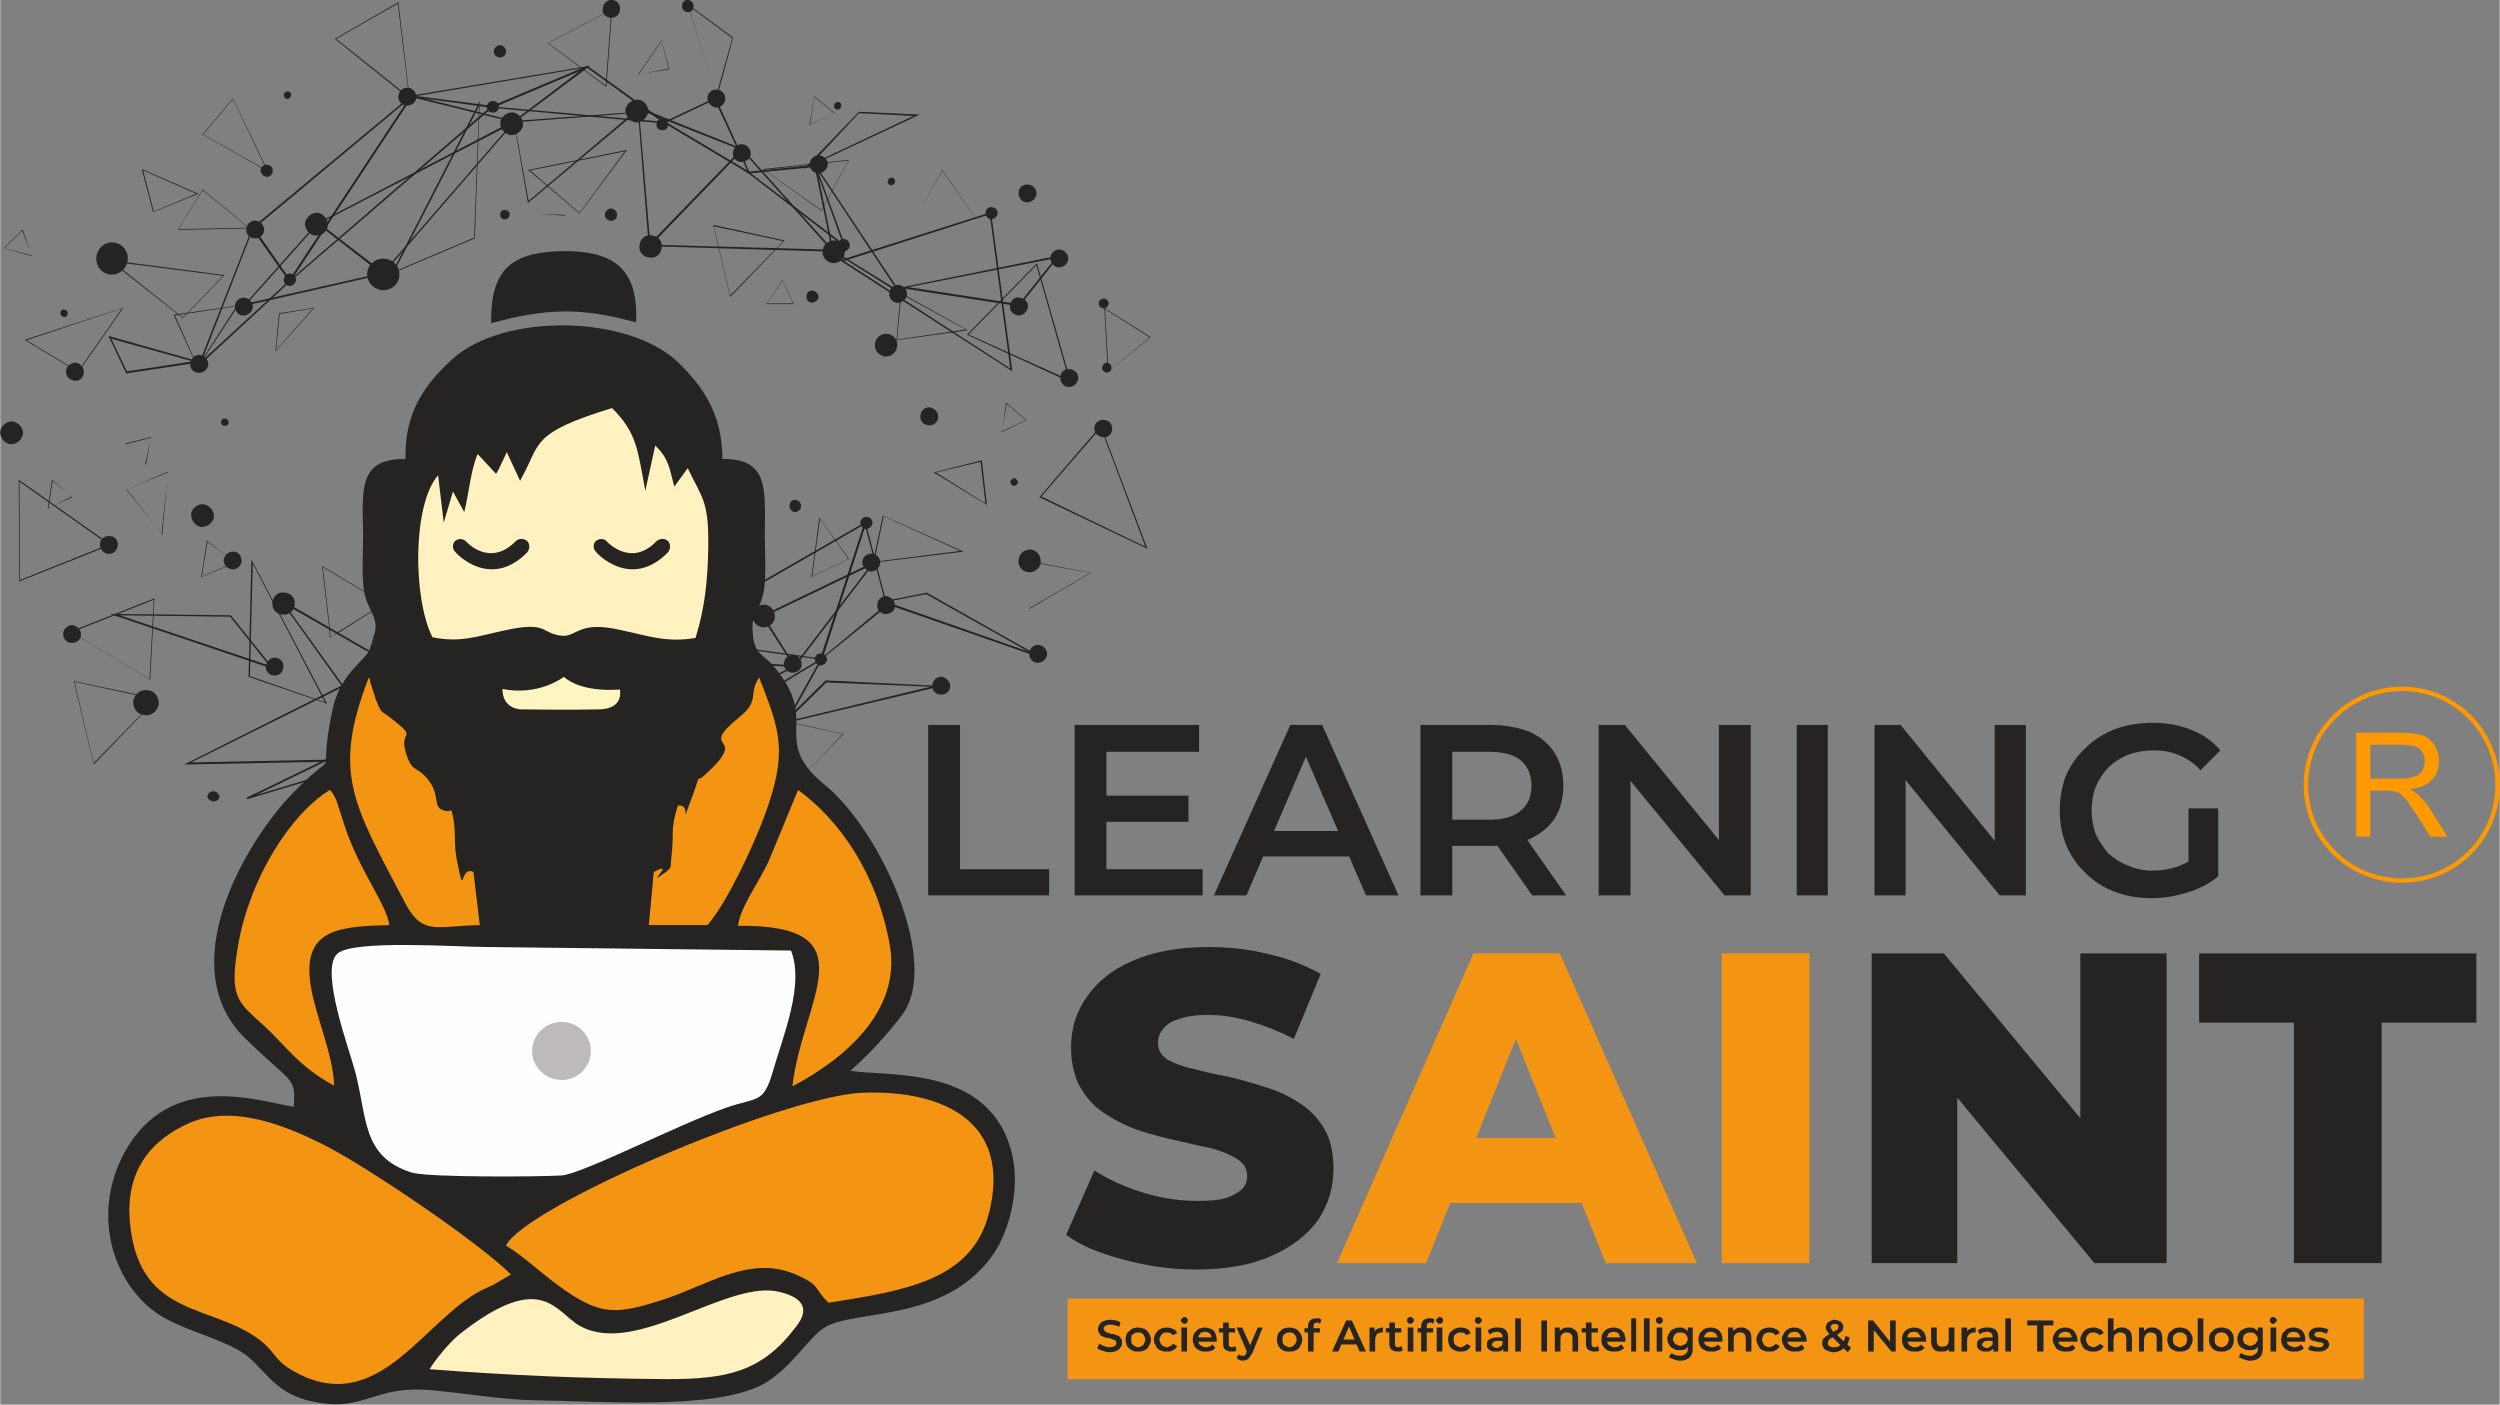 <?xml version="1.0" encoding="UTF-8"?>
<!DOCTYPE svg PUBLIC "-//W3C//DTD SVG 1.1//EN" "http://www.w3.org/Graphics/SVG/1.1/DTD/svg11.dtd">
<!-- Creator: CorelDRAW X7 -->
<svg xmlns="http://www.w3.org/2000/svg" xml:space="preserve" width="43.299mm" height="24.327mm" version="1.1" style="shape-rendering:geometricPrecision; text-rendering:geometricPrecision; image-rendering:optimizeQuality; fill-rule:evenodd; clip-rule:evenodd"
viewBox="0 0 3534 1986"
 xmlns:xlink="http://www.w3.org/1999/xlink">
 <rect x="0" y="0" width="3534" height="1986" fill="#808080" stroke="none"/>
 <defs>
  <style type="text/css">
   <![CDATA[
    .str0 {stroke:#FF9900;stroke-width:6.22}
    .fil8 {fill:none}
    .fil2 {fill:#FEFEFE}
    .fil5 {fill:#FFF5C0}
    .fil4 {fill:#FFF2C0}
    .fil3 {fill:#F39513}
    .fil7 {fill:#BDBAB9}
    .fil1 {fill:#252423}
    .fil6 {fill:#F39513;fill-rule:nonzero}
    .fil0 {fill:#252423;fill-rule:nonzero}
    .fil9 {fill:#FF9900;fill-rule:nonzero}
   ]]>
  </style>
 </defs>
 <g id="Layer_x0020_1">
  <g id="_448673344">
   <g>
    <path class="fil0" d="M842 1130l177 -114 -307 61 130 53zm189 -119l-189 122 -1 0 -137 -56 3 -1 324 -65z"/>
    <path class="fil0" d="M703 1076l-190 -113 31 110 159 3zm-193 -118l2 2 200 118 -169 -3 -33 -117z"/>
    <path class="fil0" d="M509 959l-239 119 195 -4 44 -115zm-249 122l253 -127 -46 123 -1 0 -206 4z"/>
    <path class="fil0" d="M408 397l-51 -72 -72 185 123 -113zm-51 -77l54 77 -1 1 -131 121 2 -5 76 -194z"/>
    <path class="fil0" d="M409 395l167 -253 -217 181 50 72zm178 -265l-178 269 -54 -77 1 0 231 -192z"/>
    <path class="fil0" d="M415 391l277 -239 -110 -15 -167 254zm283 -241l-2 2 -292 251 177 -268 1 0 116 15z"/>
    <path class="fil0" d="M935 172l-105 -76 -130 55 235 21zm-105 -79l114 82 -254 -23 140 -59z"/>
    <path class="fil0" d="M1056 241l-46 -100 -68 32 114 68zm-45 -103l1 1 49 108 -124 -74 74 -35z"/>
    <path class="fil0" d="M1191 344l-39 -108 -91 9 130 99zm-38 -111l43 118 -141 -108 98 -10z"/>
    <path class="fil0" d="M1386 653l-63 15 70 44 -7 -59zm-66 15l67 -17 1 1 7 62 -75 -46z"/>
    <path class="fil0" d="M668 1138l-64 16 70 43 -6 -59zm-67 15l68 -17 0 1 7 63 -75 -47z"/>
    <path class="fil0" d="M217 299l60 -25 -75 -33 15 58zm63 -25l-64 26 0 0 -16 -61 80 35z"/>
    <path class="fil0" d="M1252 855l-29 -111 -60 185 89 -74zm-29 -119l31 120 0 1 -96 78 65 -199z"/>
    <path class="fil0" d="M1109 1023l49 -88 -129 78 80 10zm55 -94l-53 96 -89 -11 142 -85z"/>
    <path class="fil0" d="M707 1075l7 -91 -197 -21 190 112zm9 -93l-7 97 -203 -120 210 23z"/>
    <path class="fil0" d="M1023 1012l-82 -109 -221 79 303 30zm-81 -112l0 1 86 114 -3 0 -315 -32 232 -83z"/>
    <path class="fil0" d="M1160 931l61 -189 -276 159 215 30zm65 -194l-63 196 -224 -31 287 -165z"/>
    <path class="fil1" d="M1234 796l1 -6 1 3 -1 1 1 0 0 1 -2 1zm5 -1l-1 -1 119 -15 -108 -49 -12 58 -1 -3 12 -57 0 1 114 51 -123 15z"/>
    <path class="fil1" d="M1236 795l0 -1 2 0 1 1 -3 0zm0 -2l-1 -3 1 -5 1 3 -1 5z"/>
    <path class="fil1" d="M1107 341l-98 -21 23 98 75 -77zm-99 -23l101 22 -1 1 -76 79 -24 -102z"/>
    <path class="fil1" d="M864 14l-89 47 81 60 8 -107zm-90 47l91 -48 0 1 -8 109 -83 -62z"/>
    <path class="fil1" d="M562 5l-87 50 103 82 -16 -132zm-89 50l90 -52 0 1 16 136 -106 -85z"/>
    <path class="fil1" d="M1191 1038l-82 -18 20 83 62 -65zm-83 -19l85 19 -1 0 -64 66 -20 -85z"/>
    <path class="fil1" d="M220 989l-115 -25 27 115 88 -90zm-116 -26l118 25 -1 1 -89 92 -28 -118z"/>
    <path class="fil1" d="M711 981l-167 -128 -31 107 198 21zm-168 -132l1 1 175 134 -209 -22 0 -2 33 -111z"/>
    <path class="fil1" d="M353 956l106 37 -102 -196 -4 159zm109 39l-111 -38 4 -166 107 204z"/>
    <path class="fil1" d="M258 449l57 -59 -156 -20 99 79zm59 -60l-59 61 0 0 -104 -82 3 0 160 21z"/>
    <path class="fil1" d="M228 755l9 -87 -58 24 49 63zm9 -88l0 0 -8 89 -51 -64 1 0 58 -25z"/>
    <path class="fil1" d="M1619 773l-63 -168 -84 97 147 71zm-63 -171l1 2 65 172 -153 -73 1 -1 86 -100z"/>
    <path class="fil1" d="M1625 477l-63 -40 5 88 58 -48zm-64 -41l1 0 65 41 -1 0 -60 49 -5 -90z"/>
    <path class="fil1" d="M1428 521l-29 -218 -206 66 235 152zm-27 -221l0 1 30 224 -244 -157 214 -68z"/>
    <path class="fil1" d="M1511 537l-46 -162 -96 98 142 64zm-45 -165l0 1 48 168 -2 -1 -146 -67 1 0 99 -101z"/>
    <path class="fil1" d="M670 336l7 -186 -120 234 113 -48zm8 -193l-7 194 0 0 -118 50 1 -2 124 -242z"/>
    <path class="fil1" d="M819 301l64 -87 -134 27 70 60zm67 -89l-67 90 0 0 -73 -62 2 0 138 -28z"/>
    <path class="fil1" d="M377 241l-48 -101 -42 50 90 51zm-48 -102l0 0 50 104 -93 -53 0 0 43 -51z"/>
    <path class="fil1" d="M1184 345c1,-4 5,-8 10,-7 4,1 8,5 7,10 -1,5 -5,8 -10,7 -5,-1 -8,-5 -7,-10z"/>
    <path class="fil1" d="M688 150c1,-5 5,-8 10,-7 4,0 8,5 7,9 -1,5 -5,8 -10,7 -5,0 -8,-5 -7,-9z"/>
    <path class="fil1" d="M855 302c1,-4 5,-8 10,-7 4,1 8,5 7,10 -1,5 -5,8 -10,7 -5,-1 -8,-5 -7,-10z"/>
    <path class="fil1" d="M964 7c0,-4 5,-8 9,-7 5,1 8,5 7,10 0,5 -5,8 -9,7 -5,-1 -8,-5 -7,-10z"/>
    <path class="fil1" d="M368 240c1,-5 6,-8 10,-7 5,1 8,5 7,10 0,4 -5,8 -9,7 -5,-1 -8,-5 -8,-10z"/>
    <path class="fil1" d="M1255 256c0,-3 3,-5 6,-5 3,1 5,3 4,6 0,3 -3,5 -6,5 -3,-1 -5,-3 -4,-6z"/>
    <path class="fil1" d="M1179 149c0,-3 3,-5 6,-5 3,1 5,3 4,6 0,3 -3,5 -6,5 -3,-1 -5,-3 -4,-6z"/>
    <path class="fil1" d="M85 442c0,-3 3,-5 6,-4 3,0 5,3 4,6 0,3 -3,5 -6,4 -2,0 -4,-3 -4,-6z"/>
    <path class="fil1" d="M401 133c0,-2 3,-4 6,-4 3,1 5,3 4,6 0,3 -3,5 -6,5 -3,-1 -5,-4 -4,-7z"/>
    <path class="fil1" d="M1001 1118c0,-3 3,-5 6,-5 3,1 5,4 4,6 0,3 -3,5 -6,5 -3,-1 -5,-3 -4,-6z"/>
    <path class="fil1" d="M726 917c1,-3 3,-5 6,-4 3,0 5,3 5,6 -1,3 -4,5 -6,4 -3,0 -5,-3 -5,-6z"/>
    <path class="fil1" d="M1428 681c1,-3 4,-5 6,-5 3,1 5,4 5,6 -1,3 -3,5 -6,5 -3,-1 -5,-3 -5,-6z"/>
    <path class="fil1" d="M312 596c1,-3 3,-5 6,-4 3,0 5,3 5,6 -1,3 -4,5 -6,4 -3,0 -5,-3 -5,-6z"/>
    <path class="fil1" d="M579 1131c1,-4 5,-7 9,-7 4,1 7,5 6,9 -1,4 -4,7 -8,6 -5,-1 -7,-4 -7,-8z"/>
    <path class="fil1" d="M401 394c1,-5 5,-8 10,-7 4,1 8,5 7,10 -1,4 -5,8 -10,7 -5,-1 -8,-5 -7,-10z"/>
    <path class="fil1" d="M1116 714c0,-5 5,-8 9,-7 5,1 8,5 7,10 0,4 -5,7 -9,7 -5,-1 -8,-6 -7,-10z"/>
    <path class="fil1" d="M1015 1012c1,-4 5,-7 10,-7 4,1 7,5 7,10 -1,5 -6,8 -10,7 -5,-1 -8,-5 -7,-10z"/>
    <path class="fil1" d="M503 958c1,-4 5,-8 10,-7 5,1 8,5 7,10 -1,5 -5,8 -10,7 -4,-1 -7,-5 -7,-10z"/>
    <path class="fil1" d="M696 1075c1,-4 6,-7 10,-7 5,1 8,6 7,10 0,5 -5,8 -9,7 -5,-1 -8,-5 -8,-10z"/>
    <path class="fil1" d="M1216 738c1,-5 6,-8 10,-7 5,1 8,5 7,10 -1,4 -5,7 -10,7 -4,-1 -7,-5 -7,-10z"/>
    <path class="fil1" d="M1152 931c0,-5 5,-8 9,-7 5,0 8,5 8,9 -1,5 -6,8 -10,8 -5,-1 -8,-6 -7,-10z"/>
    <path class="fil0" d="M1140 418c0,-5 5,-8 9,-7 5,1 8,5 8,10 -1,4 -6,7 -10,7 -5,-1 -8,-5 -7,-10z"/>
    <path class="fil0" d="M293 1125c1,-4 5,-7 10,-6 4,1 7,5 7,8 -1,4 -5,7 -10,6 -4,-1 -8,-4 -7,-8z"/>
    <path class="fil0" d="M698 71c1,-4 5,-8 10,-7 4,1 8,5 7,10 -1,5 -5,8 -10,7 -5,-1 -8,-5 -7,-10z"/>
    <path class="fil0" d="M781 1170c1,-5 5,-8 10,-7 4,1 7,5 7,10 -1,4 -5,8 -10,7 -5,-1 -8,-5 -7,-10z"/>
    <path class="fil0" d="M1393 300c1,-5 5,-8 10,-7 5,1 8,5 7,10 -1,4 -5,7 -10,7 -4,-1 -8,-6 -7,-10z"/>
    <path class="fil0" d="M928 175c0,-5 5,-8 9,-7 5,0 8,5 7,9 0,5 -5,8 -9,7 -5,0 -8,-5 -7,-9z"/>
    <path class="fil0" d="M1455 922c1,-6 7,-11 14,-10 7,1 12,8 11,14 -1,7 -8,12 -15,11 -7,-1 -11,-8 -10,-15z"/>
    <path class="fil0" d="M1547 604c1,-7 8,-12 15,-10 7,1 11,7 10,14 -1,7 -7,12 -14,10 -7,-1 -12,-7 -11,-14z"/>
    <path class="fil0" d="M1499 532c1,-7 7,-11 14,-10 7,1 12,7 11,14 -1,7 -8,12 -15,11 -7,-1 -11,-8 -10,-15z"/>
    <path class="fil0" d="M530 854c1,-7 8,-12 15,-11 7,1 11,8 10,15 -1,6 -7,11 -14,10 -7,-1 -12,-8 -11,-14z"/>
    <path class="fil0" d="M1428 431c1,-7 7,-12 14,-10 7,1 12,7 11,14 -2,7 -8,12 -15,11 -7,-2 -12,-8 -10,-15z"/>
    <path class="fil0" d="M929 899c1,-7 8,-12 15,-10 7,1 11,7 10,14 -1,7 -7,12 -14,10 -7,-1 -12,-7 -11,-14z"/>
    <path class="fil0" d="M141 768c1,-7 8,-11 15,-10 7,1 11,7 10,14 -1,7 -7,12 -14,11 -7,-1 -12,-8 -11,-15z"/>
    <path class="fil0" d="M316 791c1,-7 8,-12 15,-11 7,1 11,8 10,15 -1,6 -8,11 -14,10 -7,-1 -12,-8 -11,-14z"/>
    <path class="fil0" d="M89 895c1,-7 8,-12 14,-11 7,2 12,8 11,15 -1,7 -8,11 -15,10 -6,-1 -11,-7 -10,-14z"/>
    <path class="fil0" d="M706 979c2,-7 8,-12 15,-11 7,1 12,8 10,15 -1,7 -7,11 -14,10 -7,-1 -12,-7 -11,-14z"/>
    <path class="fil0" d="M834 1129l-117 -63 -164 9 281 54zm-116 -66l0 1 131 70 -315 -60 184 -11z"/>
    <path class="fil0" d="M492 1061l-130 63 179 -54 -49 -9zm-144 67l144 -70 58 12 -201 60 -1 -2z"/>
    <path class="fil0" d="M325 872l-156 -2 211 71 -55 -69zm-170 -4l171 2 0 0 61 76 -4 -1 -228 -77z"/>
    <path class="fil0" d="M1112 1020l203 -49 -147 -6 -56 55zm219 -50l-227 54 63 -62 0 0 164 8z"/>
    <path class="fil0" d="M179 525l93 -14 -115 -32 22 46zm105 -13l-106 16 0 0 -25 -53 131 37z"/>
    <path class="fil0" d="M1253 851l200 70 -144 -81 -56 11zm213 75l-1 2 -221 -77 66 -13 156 88z"/>
    <path class="fil0" d="M1492 365l-208 41 156 24 52 -65zm-221 42l227 -46 -57 72 -1 0 -169 -26z"/>
    <path class="fil0" d="M1267 409l-112 -169 23 114 89 55zm-117 -180l125 188 -99 -62 0 0 -26 -126z"/>
    <path class="fil0" d="M726 171l99 -75 -238 40 139 35zm108 -78l-107 80 -1 0 -150 -37 258 -43z"/>
    <path class="fil0" d="M1147 232l144 -68 -77 -4 -67 72zm153 -70l-164 77 78 -81 0 0 86 4z"/>
    <path class="fil0" d="M713 1062l-140 -110 -48 71 188 39zm-140 -113l149 118 -201 -42 52 -76z"/>
    <path class="fil0" d="M901 1048l-146 -36 -35 51 181 -15zm-147 -38l1 0 161 39 -201 17 39 -56z"/>
    <path class="fil0" d="M910 1046l209 -103 -193 -12 -16 115zm218 -105l-221 109 17 -121 1 0 203 12z"/>
    <path class="fil0" d="M1123 940l107 -140 -150 72 43 68zm115 -147l-115 151 -47 -73 162 -78z"/>
    <path class="fil0" d="M1450 594l-27 -23 -7 39 34 -16zm-28 -24l1 0 28 24 0 0 -35 17 6 -41z"/>
    <path class="fil0" d="M332 795l-39 -29 -8 49 47 -20zm-40 -30l1 0 40 31 -1 0 -48 20 8 -51z"/>
    <path class="fil0" d="M639 850l-27 -22 -7 39 34 -17zm-28 -23l1 0 28 24 0 0 -35 16 6 -40z"/>
    <path class="fil0" d="M477 1133l-28 -22 -6 38 34 -16zm-28 -23l0 0 28 24 0 0 -35 16 7 -40z"/>
    <path class="fil0" d="M948 1158l-52 -30 -7 46 59 -16zm-53 -31l1 0 54 31 -1 1 -61 16 7 -48z"/>
    <path class="fil0" d="M1121 429l-15 -32 -22 32 37 0zm-15 -33l0 0 16 34 -1 0 -38 0 23 -34z"/>
    <path class="fil0" d="M736 1171l-15 -32 -22 32 37 0zm-15 -33l0 0 16 34 0 0 -39 0 23 -34z"/>
    <path class="fil1" d="M945 97l-10 -39 -32 47 42 -8zm-10 -40l0 0 11 41 0 0 -44 7 33 -48z"/>
    <path class="fil1" d="M213 619l-35 9 27 28 8 -37zm-36 8l0 0 36 -9 0 1 -7 38 -29 -30z"/>
    <path class="fil1" d="M31 326l-25 25 38 10 -13 -35zm-26 25l0 0 26 -26 1 0 12 37 -39 -11z"/>
    <path class="fil1" d="M1179 160l-28 -23 -6 39 34 -16zm-28 -24l0 0 29 24 -1 0 -35 17 7 -41z"/>
    <path class="fil1" d="M778 335l20 -30 -40 -3 20 33zm21 -31l-1 1 -20 30 0 0 -20 -33 41 2z"/>
    <path class="fil1" d="M1035 54l-62 -46 39 128 23 -82zm-63 -48l0 0 64 47 0 1 -23 85 -41 -133z"/>
    <path class="fil1" d="M101 702l-27 -22 -6 39 33 -17zm-28 -23l1 0 28 24 0 0 -35 16 6 -40z"/>
    <path class="fil1" d="M672 977l18 -107 -118 74 100 33zm19 -110l-18 112 -104 -34 2 -1 120 -77z"/>
    <path class="fil1" d="M571 951l-169 -97 121 168 48 -71zm-177 -105l180 104 0 1 -51 75 -1 -1 -128 -179z"/>
    <path class="fil1" d="M466 902l0 -1 -1 -11 1 0 1 11 8 -5 1 0 -10 6zm12 -7l-1 -1 54 -34c0,0 0,1 0,1l-53 34zm-12 -7l-1 -1 -10 -86 1 0 77 46c0,1 0,1 0,1l-77 -46 10 86z"/>
    <path class="fil0" d="M531 861c0,0 0,-1 0,-1l11 -7 -9 -5c0,0 0,0 0,-1l10 6 0 1 -12 7z"/>
    <path class="fil0" d="M476 896l-1 0 2 -2 1 1 -2 1zm-10 -6l-1 0 0 -3 1 1 0 2z"/>
    <path class="fil0" d="M211 960l6 -112 -116 46 110 66zm7 -114l-6 115 -113 -68 119 -47z"/>
    <path class="fil0" d="M1079 867l-147 -28 70 57 77 -29zm-151 -30l155 30 -81 31 -1 0 -73 -61z"/>
    <path class="fil0" d="M1541 810l-83 -15 -3 65 86 -50zm-83 -16l85 16 -1 0 -87 51 0 0 3 -67z"/>
    <path class="fil0" d="M351 322l-65 -53 -34 55 99 -2zm-65 -54l67 55 -1 0 -101 2 0 0 35 -57z"/>
    <path class="fil0" d="M1199 790l-40 -56 -11 81 51 -25zm-41 -58l42 58 -53 26 0 -1 11 -83z"/>
    <path class="fil0" d="M1365 466l-91 -50 -6 64 97 -14zm-92 -52l95 53 -101 14 6 -67z"/>
    <path class="fil0" d="M1379 309l-47 -68 -30 54 77 14zm-47 -69l48 70 -1 -1 -77 -14 0 0 30 -55z"/>
    <path class="fil0" d="M153 770l-126 -89 1 139 125 -50zm-127 -91l1 0 129 91 -1 1 -128 51 0 -1 -1 -142z"/>
    <path class="fil0" d="M1161 297l38 -70 -119 13 81 57zm39 -71l-39 72 0 0 -83 -59 122 -13z"/>
    <path class="fil0" d="M1174 353l-125 -140 -129 133 254 7zm-125 -143l1 1 130 145 -265 -8 2 -2 132 -136z"/>
    <path class="fil0" d="M1047 212l-144 -57 16 189 128 -132zm-146 -61l150 60 -134 139 -16 -199z"/>
    <path class="fil0" d="M747 284l147 -124 -167 13 20 111zm154 -126l-3 2 -152 127 -20 -116 1 0 174 -13z"/>
    <path class="fil0" d="M541 385l181 -209 -271 140 90 69zm190 -217l-4 5 -186 215 -1 0 -93 -73 2 0 282 -147z"/>
    <path class="fil0" d="M539 386l-90 -69 -100 112 190 -43zm-90 -72l95 73 -3 1 -198 45 106 -119z"/>
    <path class="fil0" d="M110 525l62 -89 -135 45 73 44zm64 -90l-64 92 0 -1 -75 -45 1 -1 138 -45z"/>
    <path class="fil0" d="M279 518l55 -85 -87 13 32 72zm57 -86l0 1 -57 87 -34 -75 91 -13z"/>
    <path class="fil0" d="M390 495l52 -59 -47 8 -5 51zm54 -60l-55 62 5 -54 0 0 50 -8z"/>
    <path class="fil0" d="M270 726c1,-8 10,-14 18,-13 9,2 15,10 14,19 -2,8 -10,14 -19,13 -8,-2 -14,-10 -13,-19z"/>
    <path class="fil0" d="M1440 791c1,-9 9,-15 18,-14 9,2 14,10 13,19 -1,8 -9,14 -18,13 -9,-1 -15,-10 -13,-18z"/>
    <path class="fil0" d="M0 609c2,-8 10,-14 18,-13 9,2 15,10 14,18 -2,9 -10,15 -19,14 -8,-2 -14,-10 -13,-19z"/>
    <path class="fil0" d="M385 851c1,-9 9,-15 18,-13 9,1 15,9 13,18 -1,9 -9,14 -18,13 -9,-1 -15,-10 -13,-18z"/>
    <path class="fil0" d="M908 930c2,-9 10,-15 19,-13 8,1 14,9 13,18 -1,8 -10,14 -18,13 -9,-1 -15,-10 -14,-18z"/>
    <path class="fil0" d="M1064 869c1,-9 9,-15 18,-14 9,2 14,10 13,19 -1,8 -9,14 -18,13 -9,-2 -15,-10 -13,-18z"/>
    <path class="fil0" d="M740 1007c1,-9 10,-15 18,-14 9,2 15,10 13,19 -1,8 -9,14 -18,13 -9,-1 -14,-10 -13,-18z"/>
    <path class="fil0" d="M558 945c1,-9 9,-15 18,-13 9,1 15,9 13,18 -1,9 -9,15 -18,13 -9,-1 -15,-9 -13,-18z"/>
    <path class="fil0" d="M511 1020c2,-7 8,-11 15,-10 7,1 12,7 10,14 -1,7 -7,12 -14,11 -7,-1 -12,-8 -11,-15z"/>
    <path class="fil0" d="M530 1075c1,-7 7,-12 14,-10 7,1 12,7 10,14 -1,7 -7,12 -14,11 -7,-2 -12,-8 -10,-15z"/>
    <path class="fil0" d="M706 1062c1,-7 7,-11 14,-10 7,1 12,7 11,14 -1,7 -8,12 -15,11 -7,-1 -11,-8 -10,-15z"/>
    <path class="fil0" d="M831 1129c1,-7 8,-12 15,-10 7,1 11,7 10,14 -1,7 -7,12 -14,11 -7,-2 -12,-8 -11,-15z"/>
    <path class="fil0" d="M1098 1019c1,-6 8,-11 15,-10 7,1 11,8 10,14 -1,7 -7,12 -14,11 -7,-1 -12,-8 -11,-15z"/>
    <path class="fil0" d="M1108 937c1,-7 8,-12 14,-11 7,1 12,8 11,15 -1,7 -8,11 -15,10 -6,-1 -11,-7 -10,-14z"/>
    <path class="fil0" d="M1219 793c1,-7 8,-11 15,-10 6,1 11,7 10,14 -1,7 -8,12 -14,11 -7,-2 -12,-8 -11,-15z"/>
    <path class="fil0" d="M1257 413c1,-6 7,-11 14,-10 7,1 12,8 11,14 -1,7 -8,12 -15,11 -7,-1 -11,-8 -10,-15z"/>
    <path class="fil0" d="M1145 230c1,-7 7,-11 14,-10 7,1 12,7 11,14 -2,7 -8,12 -15,11 -7,-1 -12,-8 -10,-15z"/>
    <path class="fil0" d="M1000 137c1,-7 8,-12 15,-10 6,1 11,7 10,14 -1,7 -8,12 -14,11 -7,-2 -12,-8 -11,-15z"/>
    <path class="fil0" d="M563 135c1,-7 7,-12 14,-11 7,1 12,8 11,15 -1,7 -8,11 -15,10 -7,-1 -11,-7 -10,-14z"/>
    <path class="fil0" d="M348 323c1,-7 7,-12 14,-11 7,1 12,8 11,15 -2,7 -8,11 -15,10 -7,-1 -11,-7 -10,-14z"/>
    <path class="fil0" d="M332 431c1,-6 7,-11 14,-10 7,1 12,8 11,14 -1,7 -8,12 -15,11 -7,-1 -11,-8 -10,-15z"/>
    <path class="fil0" d="M269 513c1,-7 7,-12 14,-11 7,1 12,8 11,15 -2,7 -8,11 -15,10 -7,-1 -12,-7 -10,-14z"/>
    <path class="fil0" d="M93 524c1,-7 8,-12 15,-11 7,2 11,8 10,15 -1,7 -7,12 -14,10 -7,-1 -12,-7 -11,-14z"/>
    <path class="fil0" d="M376 941c1,-7 7,-12 14,-11 7,1 12,8 10,15 -1,7 -7,11 -14,10 -7,-1 -12,-7 -10,-14z"/>
    <path class="fil0" d="M1036 215c1,-7 7,-12 14,-11 7,1 12,8 11,15 -1,6 -8,11 -15,10 -7,-1 -11,-8 -10,-14z"/>
    <path class="fil0" d="M895 1044c1,-7 8,-11 15,-10 7,1 11,7 10,14 -1,7 -8,12 -14,11 -7,-1 -12,-8 -11,-15z"/>
    <path class="fil0" d="M1240 854c1,-7 7,-12 14,-11 7,2 12,8 11,15 -1,7 -8,11 -15,10 -7,-1 -11,-7 -10,-14z"/>
    <path class="fil0" d="M1301 587c1,-7 7,-12 14,-11 7,2 12,8 11,15 -1,7 -8,12 -15,10 -7,-1 -11,-7 -10,-14z"/>
    <path class="fil0" d="M1440 271c1,-7 7,-11 14,-10 7,1 12,7 11,14 -1,7 -8,12 -15,11 -7,-1 -11,-8 -10,-15z"/>
    <path class="fil0" d="M852 11c1,-7 7,-12 14,-11 7,1 12,8 10,15 -1,7 -7,11 -14,10 -7,-1 -12,-7 -10,-14z"/>
    <path class="fil0" d="M1318 968c1,-7 7,-12 14,-11 7,2 12,8 11,15 -1,7 -8,11 -15,10 -7,-1 -11,-7 -10,-14z"/>
    <path class="fil0" d="M1485 363c1,-7 8,-11 14,-10 7,1 12,8 11,14 -1,7 -8,12 -15,11 -6,-1 -11,-8 -10,-15z"/>
    <path class="fil0" d="M904 346c1,-9 9,-15 18,-13 9,1 15,9 13,18 -1,9 -9,15 -18,13 -9,-1 -15,-9 -13,-18z"/>
    <path class="fil0" d="M884 154c2,-8 10,-14 19,-13 8,1 14,10 13,18 -2,9 -10,15 -18,14 -9,-2 -15,-10 -14,-19z"/>
    <path class="fil0" d="M707 172c2,-8 10,-14 19,-13 8,2 14,10 13,19 -2,8 -10,14 -18,13 -9,-2 -15,-10 -14,-19z"/>
    <path class="fil0" d="M431 315c2,-9 10,-15 19,-14 8,2 14,10 13,19 -1,8 -10,14 -18,13 -9,-1 -15,-10 -14,-18z"/>
    <path class="fil0" d="M1237 485c1,-8 9,-14 18,-13 9,2 15,10 13,18 -1,9 -9,15 -18,14 -9,-2 -15,-10 -13,-19z"/>
    <path class="fil0" d="M1553 428c1,-4 5,-6 8,-6 4,1 7,5 6,8 -1,4 -4,7 -8,6 -4,-1 -6,-4 -6,-8z"/>
    <path class="fil0" d="M707 302c0,-3 4,-6 7,-5 4,0 7,4 6,7 0,4 -4,7 -8,6 -3,0 -6,-4 -5,-8z"/>
    <path class="fil0" d="M1163 353c1,-8 9,-14 18,-13 9,2 15,10 13,18 -1,9 -9,15 -18,14 -9,-2 -15,-10 -13,-19z"/>
    <path class="fil0" d="M188 991c2,-10 11,-17 21,-15 10,1 16,11 15,20 -2,10 -11,17 -21,15 -10,-1 -16,-11 -15,-20z"/>
    <path class="fil0" d="M1558 519c1,-4 4,-7 8,-6 3,1 6,4 5,8 0,4 -4,6 -7,6 -4,-1 -7,-5 -6,-8z"/>
    <path class="fil0" d="M519 384c2,-12 14,-20 26,-18 13,2 21,13 19,26 -2,12 -14,20 -26,18 -12,-2 -21,-13 -19,-26z"/>
    <path class="fil0" d="M136 362c2,-12 13,-21 25,-19 13,2 21,14 19,26 -2,12 -13,21 -26,19 -12,-2 -20,-14 -18,-26z"/>
    <path class="fil1" d="M573 649c-67,-1 -61,43 -60,106 0,22 -2,58 1,78 5,35 22,33 15,71 -5,30 -48,40 -60,103 -23,112 18,39 -56,115 -65,67 -170,243 -68,345 71,69 72,54 70,98 -50,-8 -173,-52 -238,62 -53,95 -13,199 56,237 36,20 90,32 117,54 32,28 43,57 104,66 59,9 77,-23 147,-19 53,4 103,14 157,15 91,1 249,14 319,-22 41,-22 67,-69 90,-82 44,-25 171,-6 238,-104 21,-31 37,-89 26,-138 -29,-129 -175,-111 -229,-120 25,-22 53,-52 73,-79 55,-72 -29,-260 -110,-326 -77,-63 -5,-88 -70,-165 -16,-20 -28,-17 -31,-47 -3,-36 10,-28 16,-64 3,-21 1,-56 1,-78 0,-61 7,-107 -60,-106 0,-66 -30,-105 -63,-137 -70,-67 -247,-70 -319,-4 -35,32 -68,72 -66,141z"/>
    <path class="fil2" d="M1118 1344l-431 -5c-41,0 -191,-11 -211,10 -24,24 17,133 26,167 17,64 9,120 80,142 24,7 179,6 212,4 31,-3 164,-72 233,-96 43,-15 52,-5 65,-50 16,-55 45,-124 26,-172z"/>
    <path class="fil3" d="M715 1761c17,11 27,19 44,33 84,69 104,67 177,44 65,-21 125,-65 191,-35 33,15 22,17 44,39 107,-17 203,-31 227,-127 32,-127 -62,-174 -178,-170 -110,4 -475,159 -505,216z"/>
    <path class="fil3" d="M722 1802c-45,-45 -208,-156 -270,-186 -49,-24 -123,-55 -185,-28 -52,23 -93,67 -83,147 15,128 116,109 182,159 28,21 18,31 63,52 110,49 172,-81 252,-122 6,-3 12,-5 19,-9l22 -13z"/>
    <path class="fil4" d="M735 680l-19 -41c0,1 -1,2 -2,5l-10 21c-1,1 -2,4 -3,5l-26 -28c-10,23 -12,54 -19,82l-16 -29 -13 44 -8 -67c-36,41 -36,173 -8,229 39,8 62,-1 99,-9 66,-15 53,4 85,7 21,1 23,-22 83,-8 38,8 64,18 105,11 13,-42 17,-79 18,-126 1,-68 -8,-70 -29,-114l-19 26c-7,-25 -7,-39 -27,-58l-14 64c-11,-59 -12,-82 -47,-117 -115,35 -101,50 -127,97 -1,2 -2,4 -3,6z"/>
    <path class="fil3" d="M1043 1309c189,-2 91,104 77,227 74,-39 153,-106 138,-198 -18,-103 -72,-179 -130,-221l-40 97c-13,31 -41,66 -45,95z"/>
    <path class="fil4" d="M607 1936c119,9 215,13 336,14 84,0 134,-10 182,-74 20,-25 10,-41 -22,-49 -73,-20 -203,92 -283,48 -35,-19 -53,-81 -170,11 -12,9 -35,36 -43,50z"/>
    <path class="fil3" d="M472 1535c-1,-45 -29,-104 -34,-148 -9,-75 45,-77 112,-79 -3,-28 -43,-78 -63,-140l-12 -37c-5,-10 -6,-11 -9,-14 -56,34 -114,126 -130,221 -13,76 1,79 42,117 26,25 47,55 94,80z"/>
    <path class="fil3" d="M958 1139c-11,35 -5,38 -9,72 -2,15 2,14 -8,22 -35,26 18,-19 -17,0l-7 75 83 0c28,-33 63,-108 80,-153 34,-92 23,-120 -7,-197 -16,23 2,32 -28,56 -63,51 18,21 -48,81 -17,16 -4,-9 -17,27 -22,57 0,14 -22,17z"/>
    <path class="fil3" d="M678 1308l-9 -75c-20,-10 -12,41 -23,-15 -6,-26 0,-44 -8,-72l-6 1c-27,-4 -3,-23 -35,-53 -9,-8 -15,-6 -21,-22 -17,-45 19,-23 -23,-56 -13,-11 -13,-5 -20,-22 -5,-11 -2,-8 -6,-17l-4 -13c0,-2 -1,-5 -2,-6 -52,135 -23,177 51,318 25,48 45,33 106,32z"/>
    <path class="fil1" d="M694 457c77,-21 127,-23 205,-1 3,-71 -26,-100 -98,-101 -78,0 -108,25 -107,102z"/>
    <path class="fil0" d="M643 780c-4,-4 -4,-11 0,-15 5,-4 11,-4 16,1 0,0 33,37 70,-1 4,-4 11,-4 16,0 4,4 4,11 0,16 -53,54 -102,0 -102,-1z"/>
    <path class="fil0" d="M842 780c-4,-4 -4,-11 0,-15 5,-4 12,-4 16,1 0,0 34,37 70,-1 5,-4 12,-4 16,0 4,4 4,11 0,16 -53,54 -102,0 -102,-1z"/>
    <path class="fil5" d="M710 974c0,0 45,12 87,-17 0,0 20,22 79,18 0,0 7,27 -29,28 -37,1 -111,0 -111,0 0,0 -26,0 -26,-29z"/>
    <path class="fil0" d="M1312 1266l0 -241 45 0 0 204 126 0 0 37 -171 0zm248 -141l120 0 0 37 -120 0 0 -37zm4 104l136 0 0 37 -181 0 0 -241 176 0 0 38 -131 0 0 166zm152 37l108 -241 45 0 108 241 -46 0 -94 -217 18 0 -93 217 -46 0zm50 -55l12 -36 130 0 12 36 -154 0zm242 55l0 -241 100 0c21,0 39,4 55,10 15,7 27,17 35,30 8,13 12,28 12,46 0,18 -4,33 -12,46 -8,12 -20,22 -35,29 -16,7 -34,10 -55,10l-75 0 20 -20 0 90 -45 0zm158 0l-61 -87 48 0 61 87 -48 0zm-113 -85l-20 -22 72 0c20,0 35,-4 45,-13 10,-8 15,-20 15,-35 0,-15 -5,-27 -15,-36 -10,-8 -25,-12 -45,-12l-72 0 20 -22 0 140zm207 85l0 -241 37 0 152 186 -19 0 0 -186 45 0 0 241 -37 0 -152 -185 19 0 0 185 -45 0zm280 0l0 -241 44 0 0 241 -44 0zm110 0l0 -241 37 0 151 186 -18 0 0 -186 44 0 0 241 -37 0 -151 -185 18 0 0 185 -44 0zm392 4c-19,0 -36,-3 -52,-9 -16,-6 -30,-15 -41,-26 -12,-11 -21,-24 -28,-40 -6,-15 -9,-31 -9,-49 0,-18 3,-35 9,-50 7,-15 16,-28 28,-39 12,-12 26,-20 41,-26 16,-6 34,-9 52,-9 21,0 39,3 56,10 16,6 30,16 41,29l-28 28c-9,-10 -20,-17 -30,-21 -11,-5 -23,-7 -36,-7 -13,0 -25,2 -36,6 -10,4 -20,10 -28,18 -7,7 -13,16 -18,27 -4,10 -6,21 -6,34 0,12 2,23 6,34 5,10 11,19 18,27 8,7 17,13 28,17 11,5 22,7 35,7 12,0 24,-2 35,-6 11,-4 22,-10 32,-19l25 33c-12,10 -27,18 -44,23 -16,5 -33,8 -50,8zm52 -37l0 -90 42 0 0 96 -42 -6z"/>
    <polygon class="fil3" points="1509,1836 3342,1836 3342,1950 1509,1950 "/>
    <path class="fil0" d="M1691 1795c-36,0 -70,-5 -103,-14 -34,-9 -61,-20 -81,-35l40 -91c20,13 43,23 68,31 26,8 51,12 77,12 17,0 31,-1 41,-4 11,-4 18,-8 23,-13 5,-5 7,-11 7,-18 0,-10 -4,-18 -14,-24 -9,-6 -21,-11 -35,-15 -15,-3 -31,-7 -49,-11 -18,-4 -35,-8 -53,-14 -18,-6 -34,-14 -48,-23 -15,-9 -27,-22 -36,-37 -9,-15 -14,-35 -14,-58 0,-26 7,-50 22,-71 14,-21 36,-39 64,-51 29,-13 65,-20 108,-20 29,0 57,3 85,10 28,6 52,16 74,28l-38 92c-21,-11 -42,-19 -62,-25 -21,-6 -40,-9 -60,-9 -17,0 -30,2 -41,6 -10,3 -18,8 -22,14 -5,6 -7,12 -7,20 0,9 4,17 13,23 9,5 21,10 36,13 15,4 31,8 49,11 17,4 35,9 53,15 18,5 34,13 48,22 15,9 27,22 36,37 9,15 13,34 13,57 0,26 -7,49 -21,71 -15,21 -36,38 -65,51 -28,13 -64,20 -108,20zm955 -9l0 -438 102 0 241 291 -48 0 0 -291 122 0 0 438 -102 0 -242 -292 48 0 0 292 -121 0zm597 0l0 -340 -134 0 0 -98 392 0 0 98 -134 0 0 340 -124 0z"/>
    <path class="fil6" d="M1890 1786l193 -438 122 0 194 438 -129 0 -151 -377 48 0 -151 377 -126 0zm105 -85l32 -92 214 0 32 92 -278 0zm439 85l0 -438 124 0 0 438 -124 0z"/>
    <path class="fil0" d="M1568 1912c-3,0 -6,-1 -9,-2 -4,-1 -6,-2 -8,-4l3 -6c2,1 4,2 6,3 3,1 6,2 8,2 3,0 5,-1 6,-1 2,-1 3,-1 3,-2 1,-1 1,-2 1,-3 0,-1 0,-2 -1,-3 -1,-1 -2,-2 -4,-2 -1,-1 -3,-1 -5,-2 -2,0 -4,0 -6,-1 -2,-1 -3,-1 -5,-2 -1,-1 -3,-2 -3,-4 -1,-1 -2,-3 -2,-6 0,-2 1,-4 2,-6 1,-2 3,-4 6,-5 2,-1 6,-2 10,-2 2,0 5,1 8,1 2,1 5,2 6,3l-2 6c-2,-1 -4,-2 -6,-2 -2,-1 -4,-1 -6,-1 -3,0 -4,0 -6,1 -1,0 -2,1 -3,2 -1,1 -1,2 -1,3 0,1 1,2 2,3 1,1 2,2 3,2 2,1 4,1 5,2 2,0 4,0 6,1 2,1 4,1 5,2 2,1 3,2 4,4 1,1 1,3 1,5 0,3 0,5 -2,7 -1,2 -3,4 -6,5 -2,1 -5,2 -10,2zm41 -1c-4,0 -7,0 -9,-2 -3,-1 -5,-3 -7,-6 -1,-3 -2,-6 -2,-9 0,-3 1,-6 2,-9 2,-2 4,-4 7,-6 2,-1 5,-2 9,-2 3,0 6,1 9,2 3,2 5,4 6,6 2,3 3,6 3,9 0,3 -1,6 -3,9 -1,3 -3,5 -6,6 -3,2 -6,2 -9,2zm0 -6c2,0 3,-1 5,-2 1,0 3,-2 3,-3 1,-2 2,-4 2,-6 0,-2 -1,-4 -2,-6 0,-1 -2,-2 -3,-3 -2,-1 -3,-1 -5,-1 -2,0 -4,0 -5,1 -2,1 -3,2 -4,3 -1,2 -1,4 -1,6 0,2 0,4 1,6 1,1 2,3 4,3 1,1 3,2 5,2zm41 6c-4,0 -7,0 -10,-2 -3,-1 -5,-3 -6,-6 -2,-3 -3,-6 -3,-9 0,-3 1,-6 3,-9 1,-2 3,-4 6,-6 3,-1 6,-2 10,-2 3,0 6,1 8,2 3,1 5,3 6,6l-6 3c-1,-1 -2,-3 -4,-3 -1,-1 -3,-1 -4,-1 -2,0 -4,0 -6,1 -1,1 -2,2 -3,3 -1,2 -2,4 -2,6 0,2 1,4 2,6 1,1 2,3 3,3 2,1 4,2 6,2 1,0 3,-1 4,-2 2,0 3,-1 4,-3l6 3c-1,3 -3,5 -6,6 -2,2 -5,2 -8,2zm20 0l0 -34 8 0 0 34 -8 0zm4 -39c-1,0 -2,-1 -3,-2 -1,-1 -2,-2 -2,-3 0,-1 1,-2 2,-3 1,-1 2,-2 3,-2 2,0 3,1 4,2 1,0 1,2 1,3 0,1 0,2 -1,3 -1,1 -2,2 -4,2zm30 39c-3,0 -7,0 -9,-2 -3,-1 -5,-3 -7,-6 -1,-3 -2,-6 -2,-9 0,-3 1,-6 2,-9 2,-2 4,-4 6,-6 3,-1 6,-2 9,-2 3,0 6,1 9,2 3,1 5,4 6,6 1,3 2,6 2,9 0,1 0,1 0,1 0,1 0,1 0,2l-28 0 0 -6 24 0 -3 2c0,-2 -1,-4 -1,-5 -1,-2 -2,-3 -4,-4 -1,0 -3,-1 -5,-1 -2,0 -3,1 -5,1 -1,1 -2,2 -3,4 -1,1 -1,3 -1,5l0 1c0,2 0,4 1,6 1,1 2,3 4,3 1,1 3,2 6,2 1,0 3,-1 5,-1 1,-1 3,-2 4,-3l4 5c-2,2 -3,3 -6,4 -2,1 -5,1 -8,1zm36 0c-3,0 -6,-1 -8,-3 -2,-1 -3,-4 -3,-8l0 -30 8 0 0 30c0,1 0,3 1,4 1,0 2,1 3,1 2,0 4,-1 5,-2l2 6c-1,1 -2,1 -3,2 -2,0 -3,0 -5,0zm-17 -27l0 -6 23 0 0 6 -23 0zm34 40c-2,0 -4,-1 -5,-1 -2,-1 -3,-2 -4,-3l3 -5c1,0 1,1 2,1 1,1 2,1 3,1 2,0 3,0 4,-1 1,-1 2,-2 2,-4l2 -4 1 -1 13 -30 7 0 -15 37c-2,2 -3,4 -4,6 -1,1 -3,2 -4,3 -2,0 -4,1 -5,1zm6 -12l-15 -35 8 0 13 29 -6 6zm60 -1c-4,0 -7,0 -10,-2 -2,-1 -4,-3 -6,-6 -1,-3 -2,-6 -2,-9 0,-3 1,-6 2,-9 2,-2 4,-4 6,-6 3,-1 6,-2 10,-2 3,0 6,1 9,2 3,2 5,4 6,6 2,3 3,6 3,9 0,3 -1,6 -3,9 -1,3 -3,5 -6,6 -3,2 -6,2 -9,2zm0 -6c2,0 3,-1 5,-2 1,0 2,-2 3,-3 1,-2 2,-4 2,-6 0,-2 -1,-4 -2,-6 -1,-1 -2,-2 -3,-3 -2,-1 -3,-1 -5,-1 -2,0 -4,0 -5,1 -2,1 -3,2 -4,3 -1,2 -1,4 -1,6 0,2 0,4 1,6 1,1 2,3 4,3 1,1 3,2 5,2zm26 6l0 -36c0,-3 1,-6 3,-8 2,-2 5,-3 9,-3 2,0 3,0 4,0 1,1 2,1 3,2l-2 6c-1,-1 -1,-1 -2,-2 -1,0 -1,0 -2,0 -2,0 -3,1 -4,1 -1,1 -1,3 -1,5l0 3 0 4 0 28 -8 0zm-5 -27l0 -6 22 0 0 6 -22 0zm39 27l20 -44 8 0 20 44 -9 0 -17 -40 4 0 -17 40 -9 0zm9 -10l3 -7 23 0 2 7 -28 0zm44 10l0 -34 7 0 0 10 -1 -3c1,-2 3,-4 5,-5 2,-1 5,-2 8,-2l0 7c0,0 0,0 -1,0 0,0 0,0 -1,0 -3,0 -5,1 -7,3 -1,2 -2,4 -2,8l0 16 -8 0zm40 0c-4,0 -7,-1 -9,-3 -2,-1 -3,-4 -3,-8l0 -30 8 0 0 30c0,1 0,3 1,4 1,0 2,1 4,1 1,0 3,-1 4,-2l2 6c-1,1 -2,1 -3,2 -1,0 -3,0 -4,0zm-17 -27l0 -6 22 0 0 6 -22 0zm31 27l0 -34 8 0 0 34 -8 0zm4 -39c-2,0 -3,-1 -4,-2 -1,-1 -1,-2 -1,-3 0,-1 0,-2 1,-3 1,-1 2,-2 4,-2 1,0 2,1 3,2 1,0 2,2 2,3 0,1 -1,2 -2,3 -1,1 -2,2 -3,2zm15 39l0 -36c0,-3 1,-6 3,-8 2,-2 5,-3 9,-3 1,0 3,0 4,0 1,1 2,1 3,2l-2 6c-1,-1 -1,-1 -2,-2 -1,0 -2,0 -2,0 -2,0 -3,1 -4,1 -1,1 -1,3 -1,5l0 3 0 4 0 28 -8 0zm-5 -27l0 -6 22 0 0 6 -22 0zm27 27l0 -34 8 0 0 34 -8 0zm4 -39c-1,0 -2,-1 -3,-2 -1,-1 -2,-2 -2,-3 0,-1 1,-2 2,-3 1,-1 2,-2 3,-2 2,0 3,1 4,2 1,0 1,2 1,3 0,1 0,2 -1,3 -1,1 -2,2 -4,2zm30 39c-3,0 -7,0 -9,-2 -3,-1 -5,-3 -7,-6 -1,-3 -2,-6 -2,-9 0,-3 1,-6 2,-9 2,-2 4,-4 7,-6 2,-1 6,-2 9,-2 3,0 6,1 9,2 2,1 4,3 5,6l-6 3c-1,-1 -2,-3 -3,-3 -2,-1 -3,-1 -5,-1 -2,0 -4,0 -5,1 -2,1 -3,2 -4,3 -1,2 -1,4 -1,6 0,2 0,4 1,6 1,1 2,3 4,3 1,1 3,2 5,2 2,0 3,-1 5,-2 1,0 2,-1 3,-3l6 3c-1,3 -3,5 -5,6 -3,2 -6,2 -9,2zm21 0l0 -34 8 0 0 34 -8 0zm4 -39c-2,0 -3,-1 -4,-2 -1,-1 -1,-2 -1,-3 0,-1 0,-2 1,-3 1,-1 2,-2 4,-2 1,0 2,1 3,2 1,0 2,2 2,3 0,1 -1,2 -2,3 0,1 -2,2 -3,2zm35 39l0 -7 -1 -1 0 -12c0,-3 0,-4 -2,-6 -1,-1 -3,-2 -6,-2 -2,0 -4,1 -6,1 -1,1 -3,2 -4,3l-3 -6c1,-1 4,-2 6,-3 3,-1 5,-1 8,-1 5,0 9,1 11,3 3,3 4,6 4,11l0 20 -7 0zm-11 0c-2,0 -5,0 -6,-1 -2,-1 -4,-2 -5,-4 -1,-1 -1,-3 -1,-5 0,-2 0,-3 1,-5 1,-1 2,-3 4,-3 2,-1 5,-2 9,-2l9 0 0 5 -9 0c-3,0 -4,1 -5,2 -1,1 -2,2 -2,3 0,1 1,3 2,3 1,1 3,2 5,2 2,0 3,-1 5,-2 2,-1 3,-2 3,-4l2 5c-1,2 -2,4 -4,5 -2,1 -5,1 -8,1zm28 0l0 -47 8 0 0 47 -8 0zm37 0l0 -44 8 0 0 44 -8 0zm38 -34c3,0 5,0 7,2 2,1 4,2 5,4 1,2 2,5 2,9l0 19 -8 0 0 -18c0,-3 -1,-6 -2,-7 -1,-1 -3,-2 -6,-2 -2,0 -3,0 -5,1 -1,1 -2,2 -3,3 -1,2 -1,4 -1,6l0 17 -8 0 0 -34 7 0 0 9 -1 -2c1,-3 3,-4 5,-5 2,-2 5,-2 8,-2zm37 34c-4,0 -7,-1 -9,-3 -2,-1 -3,-4 -3,-8l0 -30 8 0 0 30c0,1 0,3 1,4 1,0 2,1 4,1 1,0 3,-1 4,-2l2 6c-1,1 -2,1 -3,2 -2,0 -3,0 -4,0zm-18 -27l0 -6 23 0 0 6 -23 0zm46 27c-3,0 -7,0 -10,-2 -2,-1 -4,-3 -6,-6 -2,-3 -2,-6 -2,-9 0,-3 0,-6 2,-9 1,-2 3,-4 6,-6 3,-1 6,-2 9,-2 3,0 6,1 9,2 2,1 4,4 6,6 1,3 2,6 2,9 0,1 0,1 0,1 0,1 0,1 0,2l-28 0 0 -6 24 0 -3 2c0,-2 -1,-4 -2,-5 0,-2 -1,-3 -3,-4 -1,0 -3,-1 -5,-1 -2,0 -4,1 -5,1 -1,1 -3,2 -3,4 -1,1 -2,3 -2,5l0 1c0,2 1,4 2,6 1,1 2,3 4,3 1,1 3,2 5,2 2,0 4,-1 6,-1 1,-1 2,-2 4,-3l4 5c-2,2 -4,3 -6,4 -2,1 -5,1 -8,1zm24 0l0 -47 7 0 0 47 -7 0zm18 0l0 -47 8 0 0 47 -8 0zm18 0l0 -34 8 0 0 34 -8 0zm4 -39c-2,0 -3,-1 -4,-2 -1,-1 -1,-2 -1,-3 0,-1 0,-2 1,-3 1,-1 2,-2 4,-2 1,0 3,1 4,2 0,0 1,2 1,3 0,1 -1,2 -1,3 -1,1 -3,2 -4,2zm29 52c-3,0 -6,-1 -9,-2 -3,-1 -5,-2 -7,-3l4 -6c1,1 3,2 5,3 2,0 5,1 7,1 4,0 6,-1 8,-3 2,-1 3,-4 3,-7l0 -6 0 -8 0 -8 0 -8 7 0 0 29c0,6 -1,10 -4,13 -3,3 -8,5 -14,5zm-1 -15c-3,0 -6,0 -8,-2 -3,-1 -5,-3 -6,-5 -2,-3 -3,-6 -3,-9 0,-3 1,-6 3,-8 1,-3 3,-5 6,-6 2,-1 5,-2 8,-2 3,0 6,0 8,2 2,1 4,3 5,5 2,2 2,5 2,9 0,4 0,7 -2,9 -1,3 -3,5 -5,6 -2,1 -5,1 -8,1zm2 -6c1,0 3,-1 5,-2 1,0 3,-1 3,-3 1,-1 2,-3 2,-5 0,-2 -1,-3 -2,-5 0,-1 -2,-2 -3,-3 -2,-1 -4,-1 -5,-1 -2,0 -4,0 -6,1 -1,1 -3,2 -3,3 -1,2 -2,3 -2,5 0,2 1,4 2,5 0,2 2,3 3,3 2,1 4,2 6,2zm44 8c-4,0 -7,0 -10,-2 -3,-1 -5,-3 -7,-6 -1,-3 -2,-6 -2,-9 0,-3 1,-6 2,-9 2,-2 4,-4 6,-6 3,-1 6,-2 9,-2 4,0 7,1 9,2 3,1 5,4 6,6 2,3 2,6 2,9 0,1 0,1 0,1 0,1 0,1 0,2l-28 0 0 -6 24 0 -3 2c0,-2 0,-4 -1,-5 -1,-2 -2,-3 -4,-4 -1,0 -3,-1 -5,-1 -2,0 -3,1 -5,1 -1,1 -2,2 -3,4 -1,1 -1,3 -1,5l0 1c0,2 0,4 1,6 1,1 2,3 4,3 2,1 4,2 6,2 2,0 3,-1 5,-1 1,-1 3,-2 4,-3l4 5c-1,2 -3,3 -6,4 -2,1 -4,1 -7,1zm42 -34c3,0 5,0 7,2 2,1 4,2 5,4 1,2 2,5 2,9l0 19 -8 0 0 -18c0,-3 -1,-6 -2,-7 -1,-1 -3,-2 -6,-2 -2,0 -3,0 -5,1 -1,1 -2,2 -3,3 -1,2 -1,4 -1,6l0 17 -8 0 0 -34 7 0 0 9 -1 -2c1,-3 3,-4 5,-5 2,-2 5,-2 8,-2zm39 34c-3,0 -6,0 -9,-2 -3,-1 -5,-3 -6,-6 -2,-3 -3,-6 -3,-9 0,-3 1,-6 3,-9 1,-2 3,-4 6,-6 3,-1 6,-2 9,-2 4,0 7,1 9,2 3,1 5,3 6,6l-6 3c-1,-1 -2,-3 -4,-3 -1,-1 -3,-1 -5,-1 -2,0 -3,0 -5,1 -1,1 -3,2 -3,3 -1,2 -2,4 -2,6 0,2 1,4 2,6 0,1 2,3 3,3 2,1 3,2 5,2 2,0 4,-1 5,-2 2,0 3,-1 4,-3l6 3c-1,3 -3,5 -6,6 -2,2 -5,2 -9,2zm37 0c-4,0 -7,0 -10,-2 -3,-1 -5,-3 -6,-6 -2,-3 -3,-6 -3,-9 0,-3 1,-6 3,-9 1,-2 3,-4 6,-6 2,-1 5,-2 9,-2 3,0 6,1 8,2 3,1 5,4 6,6 2,3 3,6 3,9 0,1 0,1 0,1 0,1 0,1 0,2l-28 0 0 -6 23 0 -3 2c0,-2 0,-4 -1,-5 -1,-2 -2,-3 -3,-4 -2,0 -3,-1 -5,-1 -2,0 -4,1 -5,1 -2,1 -3,2 -4,4 -1,1 -1,3 -1,5l0 1c0,2 0,4 1,6 1,1 3,3 4,3 2,1 4,2 6,2 2,0 4,-1 5,-1 2,-1 3,-2 4,-3l4 5c-1,2 -3,3 -5,4 -3,1 -5,1 -8,1zm103 0l0 -44 7 0 27 34 -3 0 0 -34 8 0 0 44 -6 0 -28 -34 3 0 0 34 -8 0zm66 0c-4,0 -7,0 -10,-2 -2,-1 -5,-3 -6,-6 -2,-3 -2,-6 -2,-9 0,-3 0,-6 2,-9 1,-2 3,-4 6,-6 3,-1 6,-2 9,-2 3,0 6,1 9,2 2,1 4,4 6,6 1,3 2,6 2,9 0,1 0,1 0,1 0,1 0,1 0,2l-28 0 0 -6 24 0 -3 2c0,-2 -1,-4 -2,-5 -1,-2 -2,-3 -3,-4 -2,0 -3,-1 -5,-1 -2,0 -4,1 -5,1 -2,1 -3,2 -4,4 0,1 -1,3 -1,5l0 1c0,2 1,4 2,6 1,1 2,3 3,3 2,1 4,2 6,2 2,0 4,-1 5,-1 2,-1 3,-2 4,-3l5 5c-2,2 -4,3 -6,4 -2,1 -5,1 -8,1zm38 0c-3,0 -6,0 -8,-1 -2,-1 -4,-3 -5,-5 -1,-2 -2,-5 -2,-9l0 -19 8 0 0 18c0,3 1,6 2,7 1,2 3,2 6,2 2,0 3,0 5,-1 1,0 2,-2 3,-3 1,-2 1,-3 1,-6l0 -17 8 0 0 34 -8 0 0 -9 2 3c-1,2 -3,3 -5,5 -2,1 -5,1 -7,1zm28 0l0 -34 8 0 0 10 -1 -3c1,-2 2,-4 5,-5 2,-1 4,-2 8,-2l0 7c-1,0 -1,0 -1,0 -1,0 -1,0 -1,0 -3,0 -5,1 -7,3 -2,2 -3,4 -3,8l0 16 -8 0zm45 0l0 -7 -1 -1 0 -12c0,-3 0,-4 -2,-6 -1,-1 -3,-2 -6,-2 -2,0 -4,1 -6,1 -2,1 -3,2 -4,3l-3 -6c1,-1 4,-2 6,-3 3,-1 5,-1 8,-1 5,0 8,1 11,3 3,3 4,6 4,11l0 20 -7 0zm-11 0c-2,0 -5,0 -6,-1 -2,-1 -4,-2 -5,-4 -1,-1 -1,-3 -1,-5 0,-2 0,-3 1,-5 1,-1 2,-3 4,-3 2,-1 5,-2 9,-2l9 0 0 5 -9 0c-3,0 -4,1 -5,2 -1,1 -2,2 -2,3 0,1 1,3 2,3 1,1 3,2 5,2 2,0 3,-1 5,-2 1,-1 3,-2 3,-4l2 5c-1,2 -3,4 -5,5 -1,1 -4,1 -7,1zm28 0l0 -47 8 0 0 47 -8 0zm45 0l0 -37 -14 0 0 -7 37 0 0 7 -14 0 0 37 -9 0zm41 0c-4,0 -7,0 -10,-2 -3,-1 -5,-3 -6,-6 -2,-3 -3,-6 -3,-9 0,-3 1,-6 3,-9 1,-2 3,-4 6,-6 2,-1 5,-2 9,-2 3,0 6,1 8,2 3,1 5,4 6,6 2,3 3,6 3,9 0,1 0,1 0,1 0,1 0,1 0,2l-28 0 0 -6 23 0 -3 2c0,-2 0,-4 -1,-5 -1,-2 -2,-3 -3,-4 -2,0 -3,-1 -5,-1 -2,0 -4,1 -5,1 -2,1 -3,2 -4,4 -1,1 -1,3 -1,5l0 1c0,2 0,4 1,6 1,1 3,3 4,3 2,1 4,2 6,2 2,0 4,-1 5,-1 2,-1 3,-2 4,-3l4 5c-1,2 -3,3 -5,4 -3,1 -5,1 -8,1z"/>
    <path class="fil0" d="M2960 1911c-4,0 -7,0 -10,-2 -3,-1 -5,-3 -6,-6 -2,-3 -3,-6 -3,-9 0,-3 1,-6 3,-9 1,-2 3,-4 6,-6 3,-1 6,-2 10,-2 3,0 6,1 8,2 3,1 5,3 6,6l-6 3c-1,-1 -2,-3 -4,-3 -1,-1 -3,-1 -4,-1 -2,0 -4,0 -6,1 -1,1 -2,2 -3,3 -1,2 -2,4 -2,6 0,2 1,4 2,6 1,1 2,3 3,3 2,1 4,2 6,2 1,0 3,-1 4,-2 2,0 3,-1 4,-3l6 3c-1,3 -3,5 -6,6 -2,2 -5,2 -8,2zm40 -34c2,0 5,0 7,2 2,1 4,2 5,4 1,2 2,5 2,9l0 19 -8 0 0 -18c0,-3 -1,-6 -2,-7 -2,-1 -4,-2 -6,-2 -2,0 -4,0 -5,1 -2,1 -3,2 -4,3 0,2 -1,4 -1,6l0 17 -8 0 0 -47 8 0 0 22 -1 -2c1,-3 3,-4 5,-5 2,-2 5,-2 8,-2zm43 0c2,0 5,0 7,2 2,1 4,2 5,4 1,2 2,5 2,9l0 19 -8 0 0 -18c0,-3 -1,-6 -2,-7 -2,-1 -4,-2 -6,-2 -2,0 -4,0 -5,1 -2,1 -3,2 -3,3 -1,2 -2,4 -2,6l0 17 -7 0 0 -34 7 0 0 9 -1 -2c1,-3 3,-4 5,-5 2,-2 5,-2 8,-2zm39 34c-4,0 -7,0 -9,-2 -3,-1 -5,-3 -7,-6 -1,-3 -2,-6 -2,-9 0,-3 1,-6 2,-9 2,-2 4,-4 7,-6 2,-1 5,-2 9,-2 3,0 6,1 9,2 3,2 5,4 6,6 2,3 3,6 3,9 0,3 -1,6 -3,9 -1,3 -3,5 -6,6 -3,2 -6,2 -9,2zm0 -6c2,0 3,-1 5,-2 1,0 3,-2 4,-3 0,-2 1,-4 1,-6 0,-2 -1,-4 -1,-6 -1,-1 -3,-2 -4,-3 -2,-1 -3,-1 -5,-1 -2,0 -4,0 -5,1 -2,1 -3,2 -4,3 -1,2 -1,4 -1,6 0,2 0,4 1,6 1,1 2,3 4,3 1,1 3,2 5,2zm25 6l0 -47 8 0 0 47 -8 0zm34 0c-4,0 -7,0 -10,-2 -2,-1 -4,-3 -6,-6 -2,-3 -2,-6 -2,-9 0,-3 0,-6 2,-9 2,-2 4,-4 6,-6 3,-1 6,-2 10,-2 3,0 6,1 9,2 3,2 5,4 6,6 2,3 2,6 2,9 0,3 0,6 -2,9 -1,3 -3,5 -6,6 -3,2 -6,2 -9,2zm0 -6c1,0 3,-1 5,-2 1,0 2,-2 3,-3 1,-2 2,-4 2,-6 0,-2 -1,-4 -2,-6 -1,-1 -2,-2 -3,-3 -2,-1 -3,-1 -5,-1 -2,0 -4,0 -6,1 -1,1 -2,2 -3,3 -1,2 -1,4 -1,6 0,2 0,4 1,6 1,1 2,3 3,3 2,1 4,2 6,2zm40 19c-3,0 -6,-1 -9,-2 -3,-1 -5,-2 -7,-3l3 -6c2,1 4,2 6,3 2,0 5,1 7,1 4,0 6,-1 8,-3 2,-1 3,-4 3,-7l0 -6 0 -8 0 -8 0 -8 7 0 0 29c0,6 -1,10 -4,13 -3,3 -8,5 -14,5zm-1 -15c-3,0 -6,0 -8,-2 -3,-1 -5,-3 -7,-5 -1,-3 -2,-6 -2,-9 0,-3 1,-6 2,-8 2,-3 4,-5 7,-6 2,-1 5,-2 8,-2 3,0 6,0 8,2 2,1 4,3 5,5 2,2 2,5 2,9 0,4 0,7 -2,9 -1,3 -3,5 -5,6 -2,1 -5,1 -8,1zm1 -6c2,0 4,-1 6,-2 1,0 2,-1 3,-3 1,-1 2,-3 2,-5 0,-2 -1,-3 -2,-5 -1,-1 -2,-2 -3,-3 -2,-1 -4,-1 -6,-1 -2,0 -3,0 -5,1 -1,1 -3,2 -4,3 0,2 -1,3 -1,5 0,2 1,4 1,5 1,2 3,3 4,3 2,1 3,2 5,2zm29 8l0 -34 8 0 0 34 -8 0zm4 -39c-2,0 -3,-1 -4,-2 -1,-1 -1,-2 -1,-3 0,-1 0,-2 1,-3 1,-1 2,-2 4,-2 1,0 2,1 3,2 1,0 2,2 2,3 0,1 -1,2 -2,3 -1,1 -2,2 -3,2zm30 39c-4,0 -7,0 -10,-2 -3,-1 -5,-3 -7,-6 -1,-3 -2,-6 -2,-9 0,-3 1,-6 2,-9 2,-2 4,-4 6,-6 3,-1 6,-2 9,-2 4,0 7,1 9,2 3,1 5,4 6,6 2,3 2,6 2,9 0,1 0,1 0,1 0,1 0,1 0,2l-28 0 0 -6 24 0 -3 2c0,-2 0,-4 -1,-5 -1,-2 -2,-3 -4,-4 -1,0 -3,-1 -5,-1 -1,0 -3,1 -5,1 -1,1 -2,2 -3,4 -1,1 -1,3 -1,5l0 1c0,2 0,4 1,6 1,1 2,3 4,3 2,1 4,2 6,2 2,0 3,-1 5,-1 1,-1 3,-2 4,-3l4 5c-1,2 -3,3 -6,4 -2,1 -4,1 -7,1zm33 0c-2,0 -5,0 -8,-1 -2,0 -4,-1 -6,-2l3 -6c2,1 3,1 6,2 2,1 4,1 6,1 2,0 4,0 5,-1 1,-1 2,-2 2,-3 0,-1 0,-1 -1,-2 -1,0 -2,-1 -3,-1 -1,0 -3,0 -4,-1 -2,0 -3,0 -5,-1 -1,0 -3,0 -4,-1 -1,-1 -2,-2 -3,-3 0,-1 -1,-3 -1,-5 0,-2 1,-4 2,-5 1,-2 3,-3 5,-4 2,-1 5,-1 8,-1 2,0 4,0 7,1 2,0 4,1 6,2l-3 6c-2,-1 -4,-2 -5,-2 -2,-1 -4,-1 -5,-1 -3,0 -4,1 -5,1 -2,1 -2,2 -2,3 0,1 0,2 1,2 1,1 2,1 3,2 1,0 2,0 4,0 1,0 3,1 4,1 2,0 3,1 4,2 2,0 3,1 3,2 1,2 2,3 2,5 0,2 -1,4 -2,5 -2,2 -3,3 -6,4 -2,1 -4,1 -8,1zm-685 1c-3,0 -6,-1 -8,-2 -3,-1 -5,-2 -6,-4 -1,-2 -2,-4 -2,-6 0,-2 0,-4 1,-6 1,-2 3,-3 5,-5 2,-1 4,-3 8,-4 2,-2 4,-3 5,-4 2,0 3,-1 3,-2 1,-1 1,-2 1,-3 0,-1 0,-2 -1,-3 -1,-1 -2,-1 -4,-1 -2,0 -3,0 -4,1 -1,1 -2,2 -2,4 0,0 1,1 1,2 0,0 1,1 1,2 1,1 2,2 3,3l24 22 -5 6 -25 -25c-1,-1 -2,-2 -3,-3 -1,-2 -2,-3 -2,-4 -1,-1 -1,-2 -1,-3 0,-2 1,-4 2,-6 1,-1 2,-2 4,-3 2,-1 4,-2 7,-2 2,0 5,1 6,2 2,0 3,1 4,3 1,1 2,3 2,5 0,2 -1,3 -1,5 -1,1 -3,3 -5,4 -1,2 -4,3 -7,4 -2,2 -4,3 -6,4 -1,1 -2,2 -2,3 -1,1 -1,2 -1,3 0,1 0,2 1,3 1,1 2,2 3,2 1,1 3,1 5,1 2,0 5,0 7,-2 2,-1 4,-3 6,-5 1,-2 2,-5 3,-9l6 2c-1,4 -2,8 -4,11 -3,3 -5,5 -8,7 -4,2 -7,3 -11,3z"/>
    <path class="fil7" d="M794 1445c22,0 41,18 41,41 0,23 -19,41 -41,41 -23,0 -42,-18 -42,-41 0,-23 19,-41 42,-41z"/>
   </g>
   <g>
    <path class="fil8 str0" d="M3396 974c75,0 135,61 135,136 0,75 -60,135 -135,135 -75,0 -136,-60 -136,-135 0,-75 61,-136 136,-136z"/>
    <path class="fil9" d="M3331 1183l0 -147 65 0c13,0 23,2 30,4 7,3 12,8 16,14 4,7 6,14 6,22 0,11 -3,20 -10,27 -7,7 -17,11 -31,13 5,3 9,5 12,8 5,5 11,11 16,19l25 40 -24 0 -19 -30c-6,-9 -11,-16 -14,-21 -4,-4 -7,-8 -10,-10 -3,-1 -6,-3 -9,-3 -2,-1 -6,-1 -11,-1l-22 0 0 65 -20 0zm20 -82l41 0c9,0 16,-1 21,-3 5,-1 9,-4 11,-8 3,-4 4,-9 4,-14 0,-6 -2,-12 -7,-17 -5,-4 -13,-6 -24,-6l-46 0 0 48z"/>
   </g>
  </g>
 </g>
</svg>
